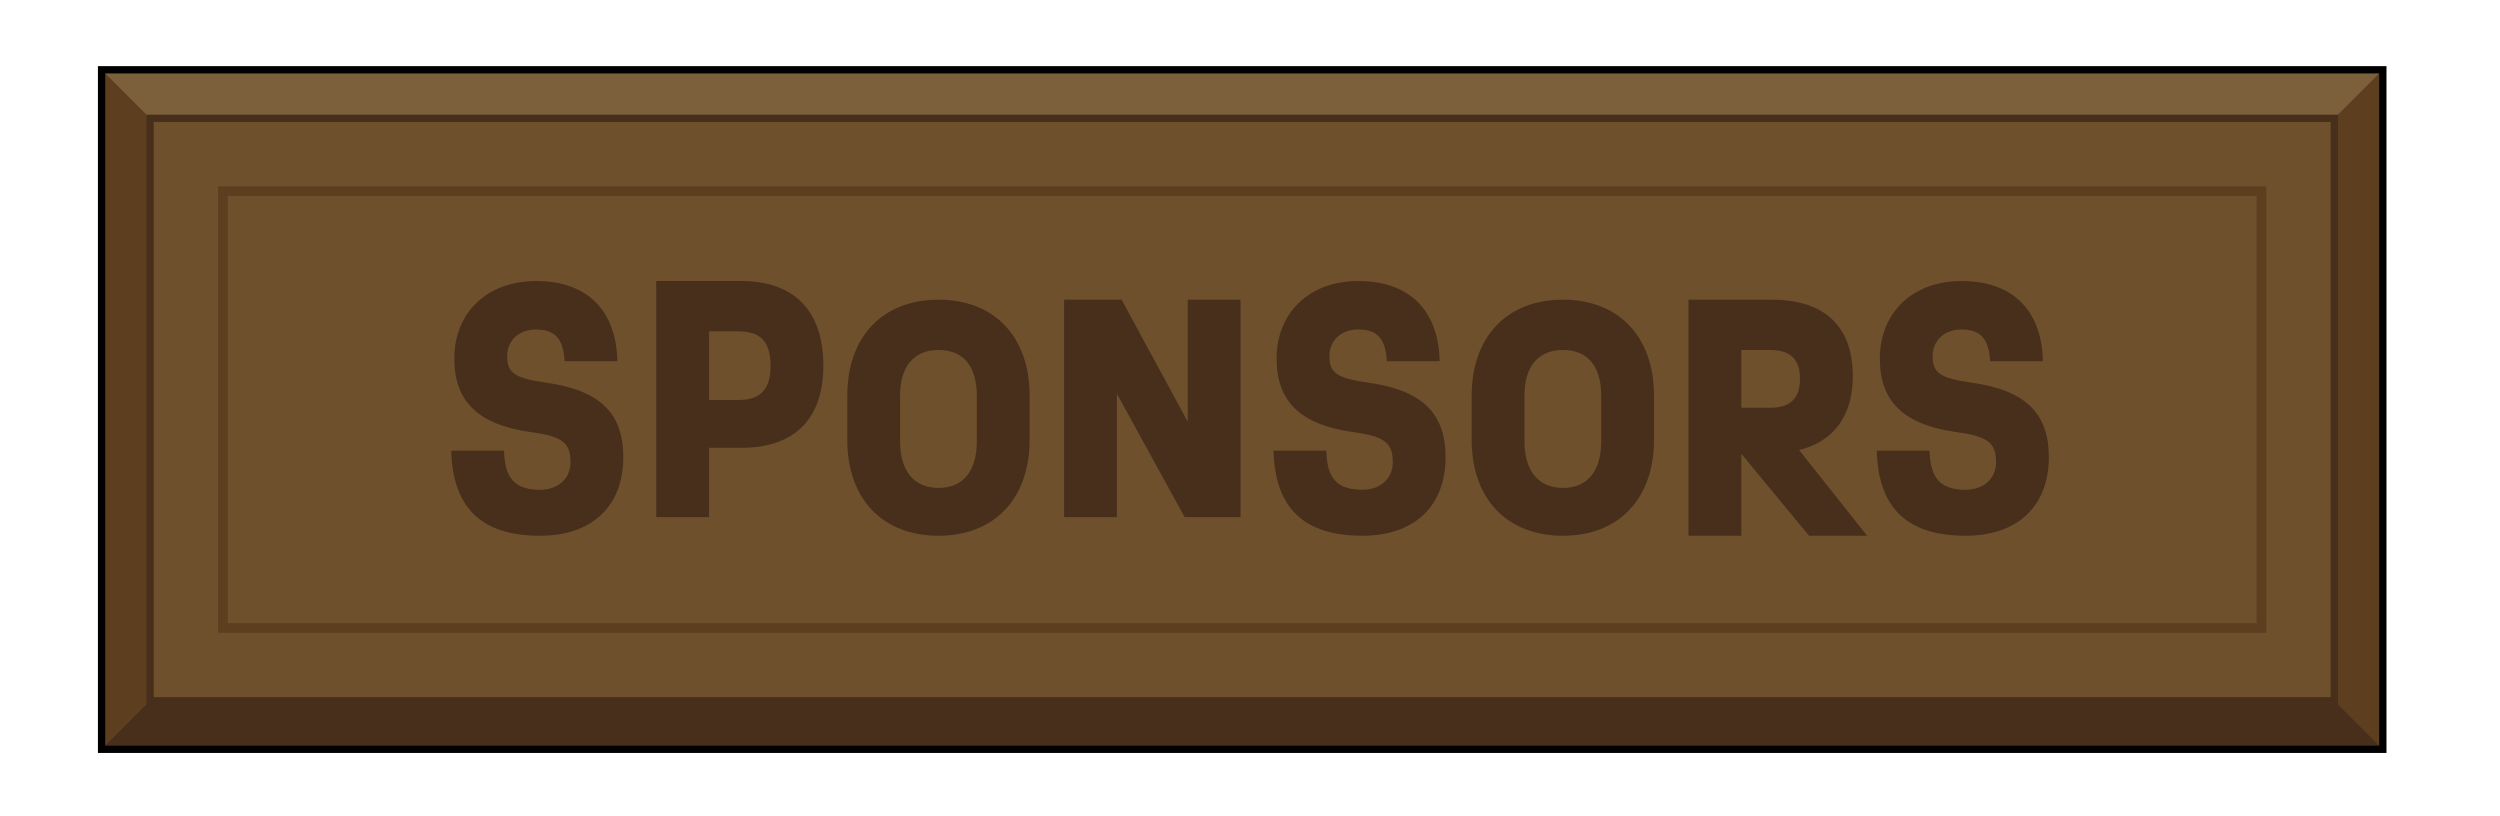 <?xml version="1.0" encoding="UTF-8"?>
<svg id="Layer_2" data-name="Layer 2" xmlns="http://www.w3.org/2000/svg" viewBox="0 0 257.531 84.096">
  <defs>
    <style>
      .cls-1 {
        opacity: 0;
      }

      .cls-1, .cls-2 {
        fill: #5d3e1f;
      }

      .cls-1, .cls-3 {
        stroke: #000;
      }

      .cls-1, .cls-3, .cls-4 {
        stroke-width: .75px;
      }

      .cls-1, .cls-3, .cls-4, .cls-5 {
        stroke-miterlimit: 10;
      }

      .cls-6 {
        fill: #6e502c;
      }

      .cls-7 {
        fill: #482f1c;
      }

      .cls-8 {
        fill: #7c603b;
      }

      .cls-3, .cls-4, .cls-5 {
        fill: none;
      }

      .cls-4 {
        stroke: #482f1c;
      }

      .cls-5 {
        stroke: #5d3e1f;
      }
    </style>
  </defs>
  <g id="colors">
    <g>
      <g>
        <g>
          <rect class="cls-2" x="10.462" y="7.188" width="235" height="70"/>
          <polygon class="cls-8" points="10.462 7.188 15.462 12.188 136.713 31.506 240.462 12.188 245.462 7.188 10.462 7.188"/>
          <polygon class="cls-7" points="10.462 77.188 15.462 72.188 150.695 47.717 240.462 72.188 245.462 77.188 10.462 77.188"/>
          <rect class="cls-6" x="15.462" y="12.188" width="225" height="60"/>
          <rect class="cls-4" x="15.462" y="12.188" width="225" height="60"/>
          <rect class="cls-3" x="10.462" y="7.188" width="235" height="70"/>
          <rect class="cls-5" x="22.962" y="19.688" width="210" height="45"/>
        </g>
        <g>
          <polygon class="cls-1" points="228.41 .494 224.841 5.9 228.39 10.087 236.308 8.713 235.523 4.36 228.41 .494"/>
          <polygon class="cls-1" points="255.536 5.485 249.35 7.387 248.961 12.083 254.099 15.407 257.122 10.497 255.536 5.485"/>
          <polygon class="cls-1" points="244.117 19.348 241.973 24.919 243.861 28.694 249.712 28.694 249.572 22.897 244.117 19.348"/>
          <polygon class="cls-1" points="21.061 73.668 18.205 79.698 20.778 83.644 27.463 81.285 28.097 75.889 21.061 73.668"/>
          <polygon class="cls-1" points="11.858 54.923 6.081 57.839 5.825 62.029 11.877 63.522 14.265 59.597 11.858 54.923"/>
          <polygon class="cls-1" points="8.245 72.244 4.537 68.669 .416 69.579 1.224 75.758 5.306 78.871 8.245 72.244"/>
        </g>
      </g>
      <g>
        <path class="cls-7" d="m54.609,44.501c-5.344-.768-7.808-3.137-7.808-7.552,0-4.768,3.392-7.999,8.416-7.999,5.247,0,8.255,2.976,8.383,8.255h-5.439c-.128-2.304-.992-3.264-2.943-3.264-1.761,0-2.977,1.12-2.977,2.752,0,1.728.8,2.272,3.968,2.72,5.536.768,8,3.104,8,7.68,0,5.055-3.232,8.096-8.576,8.096-5.983,0-8.991-2.816-9.15-8.768h5.439c.063,2.879,1.151,4.031,3.711,4.031,1.856,0,3.137-1.152,3.137-2.815,0-2.048-.832-2.688-4.16-3.136Z"/>
        <path class="cls-7" d="m84.816,37.684c0,5.473-2.976,8.448-8.447,8.448h-3.328v7.136h-5.439v-24.318h8.768c5.472,0,8.447,3.104,8.447,8.734Zm-5.439,0c0-2.495-1.024-3.551-3.328-3.551h-3.008v7.071h3.008c2.304,0,3.328-1.088,3.328-3.521Z"/>
        <path class="cls-7" d="m87.281,45.301v-4.544c0-6.047,3.616-9.887,9.407-9.887,5.76,0,9.376,3.84,9.376,9.887v4.544c0,6.048-3.616,9.888-9.376,9.888-5.823,0-9.407-3.84-9.407-9.888Zm13.344.159v-4.703c0-3.039-1.408-4.703-3.937-4.703-2.527,0-3.968,1.664-3.968,4.703v4.703c0,3.072,1.44,4.801,3.968,4.801,2.528,0,3.937-1.729,3.937-4.801Z"/>
        <path class="cls-7" d="m127.792,30.87v22.398h-5.76l-6.976-12.703v12.703h-5.439v-22.398h5.92l6.815,12.574v-12.574h5.439Z"/>
        <path class="cls-7" d="m139.312,44.501c-5.344-.768-7.808-3.137-7.808-7.552,0-4.768,3.392-7.999,8.416-7.999,5.247,0,8.255,2.976,8.383,8.255h-5.439c-.128-2.304-.992-3.264-2.943-3.264-1.761,0-2.977,1.12-2.977,2.752,0,1.728.8,2.272,3.968,2.72,5.536.768,8,3.104,8,7.68,0,5.055-3.232,8.096-8.576,8.096-5.983,0-8.991-2.816-9.15-8.768h5.439c.063,2.879,1.151,4.031,3.711,4.031,1.856,0,3.137-1.152,3.137-2.815,0-2.048-.832-2.688-4.16-3.136Z"/>
        <path class="cls-7" d="m151.601,45.301v-4.544c0-6.047,3.616-9.887,9.407-9.887,5.76,0,9.376,3.84,9.376,9.887v4.544c0,6.048-3.616,9.888-9.376,9.888-5.823,0-9.407-3.84-9.407-9.888Zm13.344.159v-4.703c0-3.039-1.408-4.703-3.937-4.703-2.527,0-3.968,1.664-3.968,4.703v4.703c0,3.072,1.44,4.801,3.968,4.801,2.528,0,3.937-1.729,3.937-4.801Z"/>
        <path class="cls-7" d="m186.352,55.188l-6.976-8.447v8.447h-5.439v-24.318h8.575c5.44,0,8.352,2.752,8.352,7.871,0,4.096-1.983,6.752-5.535,7.615l7.007,8.832h-5.983Zm-3.999-19.135h-2.977v5.951h2.977c2.048,0,3.071-.96,3.071-2.976,0-2.017-.992-2.976-3.071-2.976Z"/>
        <path class="cls-7" d="m201.456,44.501c-5.344-.768-7.808-3.137-7.808-7.552,0-4.768,3.392-7.999,8.416-7.999,5.247,0,8.255,2.976,8.383,8.255h-5.439c-.128-2.304-.992-3.264-2.943-3.264-1.761,0-2.977,1.12-2.977,2.752,0,1.728.8,2.272,3.968,2.72,5.536.768,8,3.104,8,7.68,0,5.055-3.232,8.096-8.576,8.096-5.983,0-8.991-2.816-9.151-8.768h5.44c.063,2.879,1.151,4.031,3.711,4.031,1.856,0,3.136-1.152,3.136-2.815,0-2.048-.831-2.688-4.159-3.136Z"/>
      </g>
    </g>
  </g>
</svg>